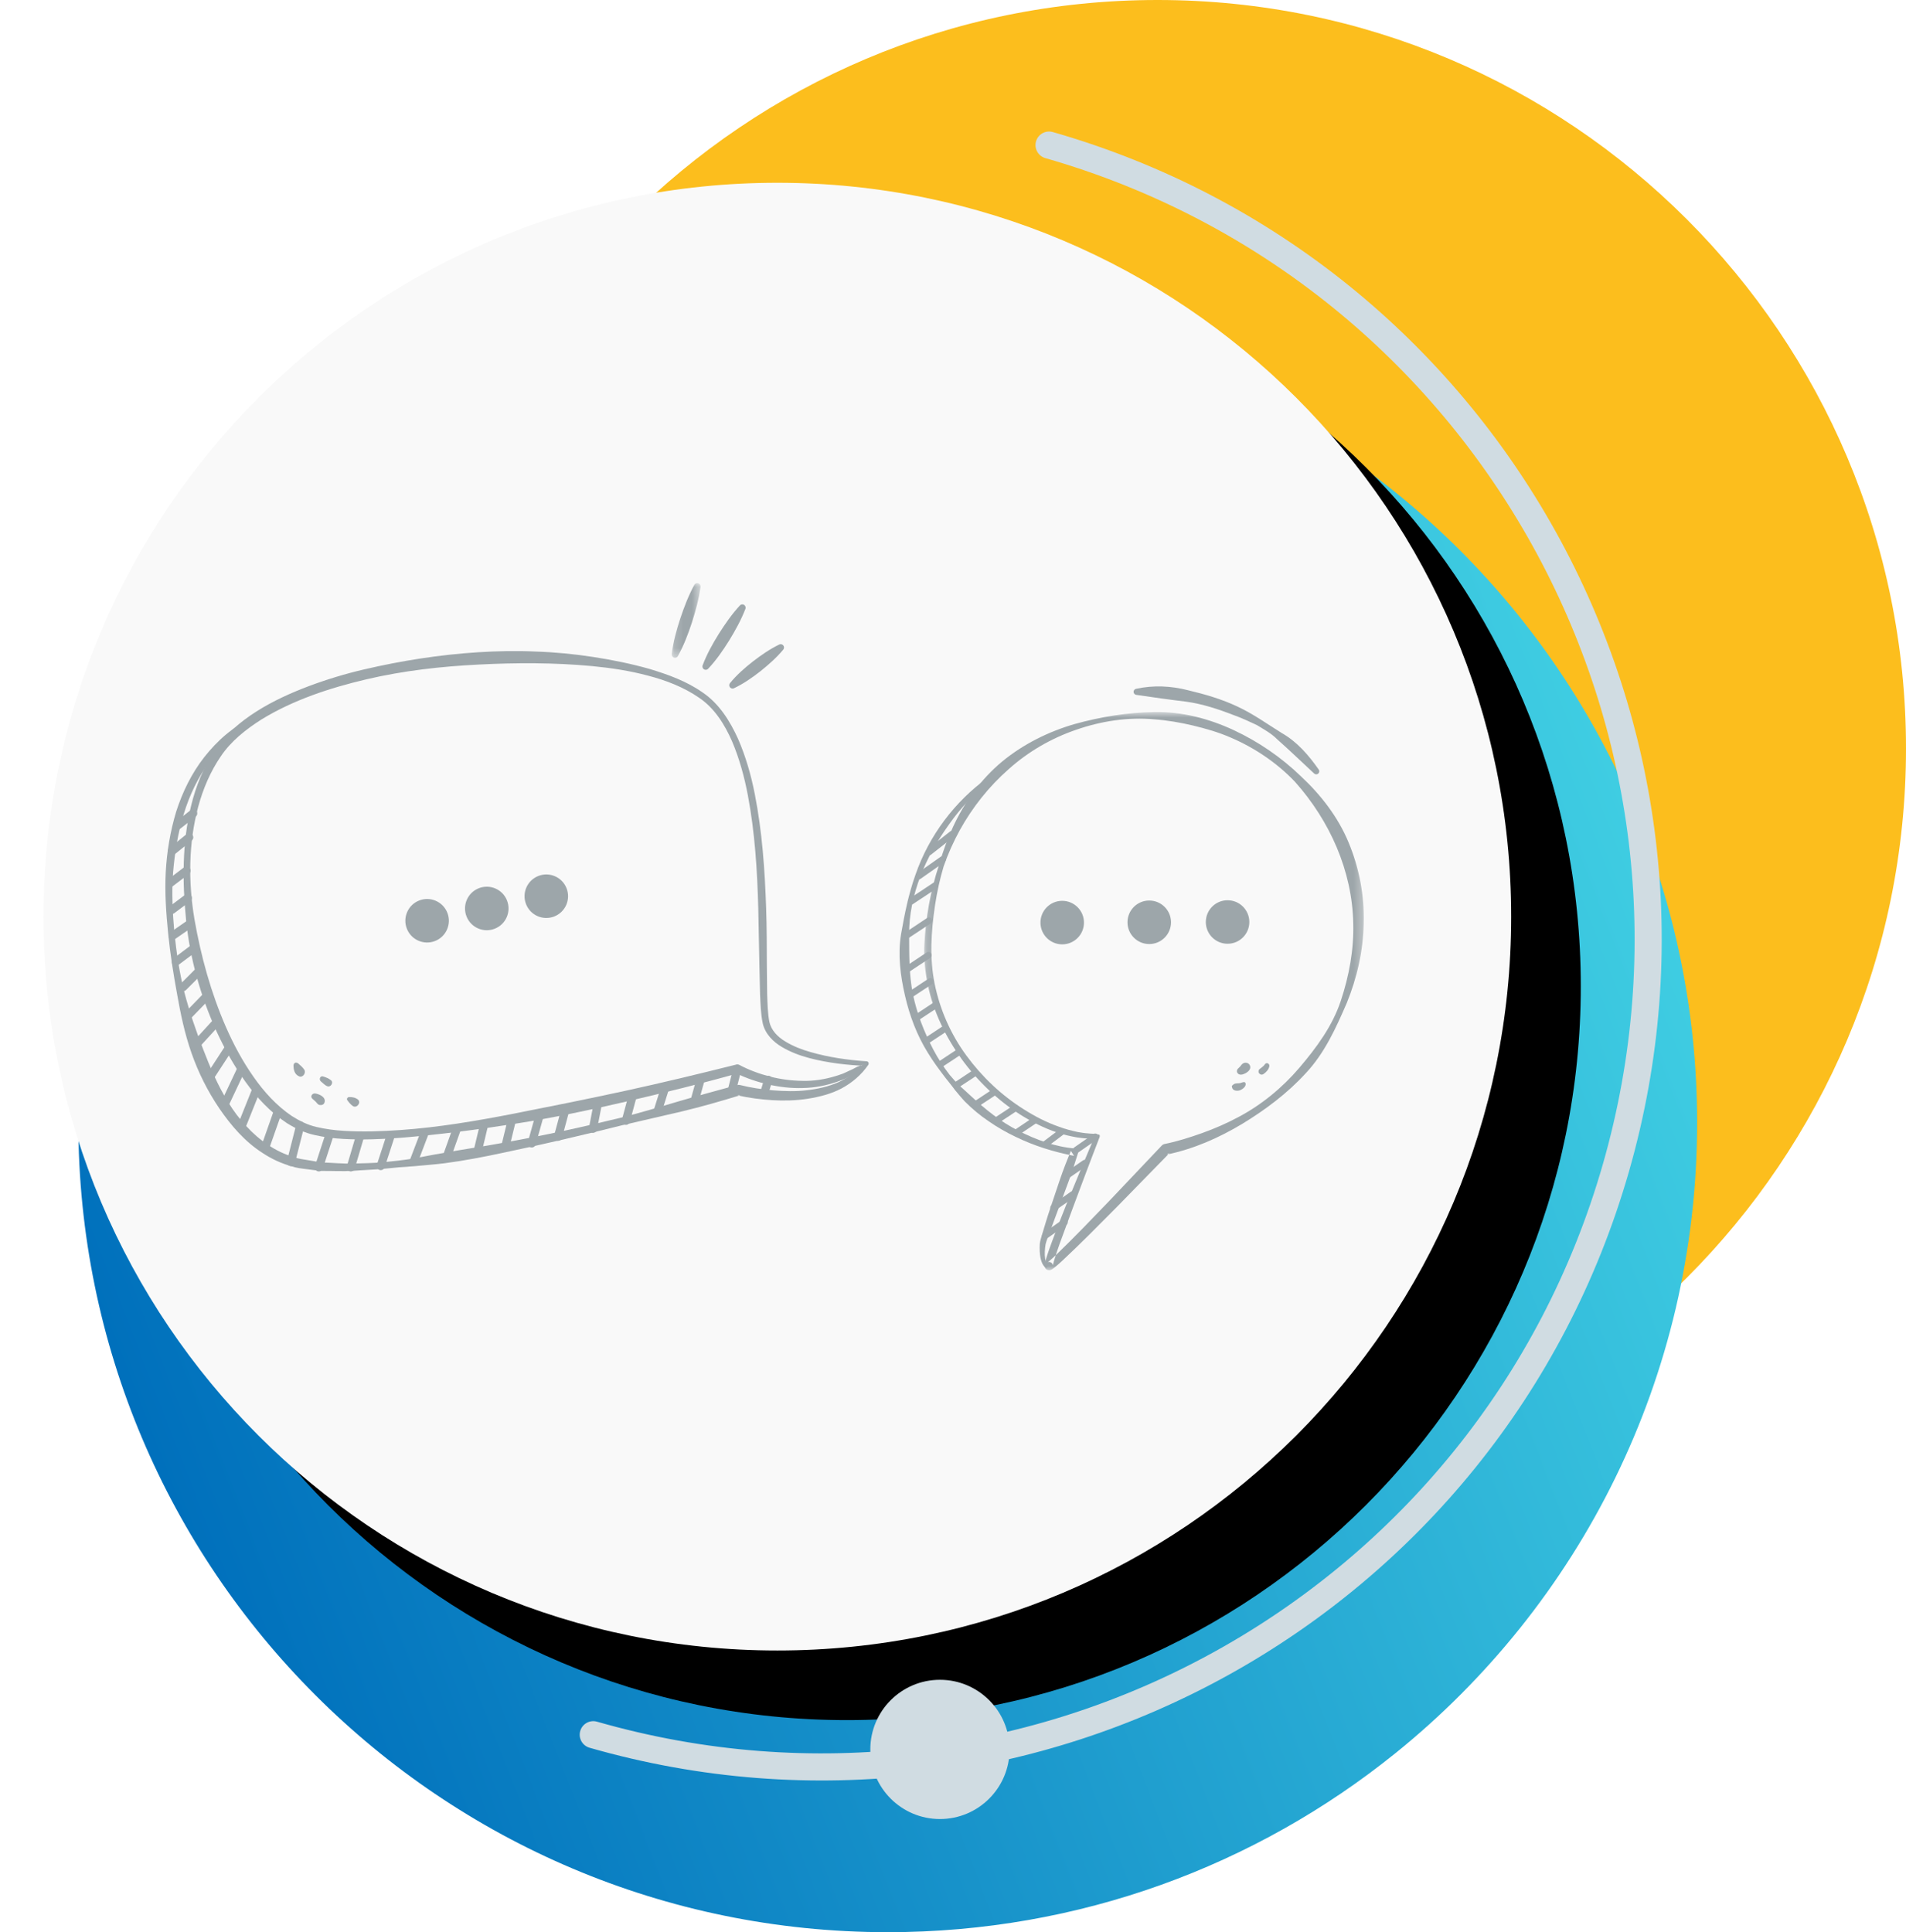 <svg xmlns="http://www.w3.org/2000/svg" xmlns:xlink="http://www.w3.org/1999/xlink" width="219" height="222" viewBox="0 0 219 222">
    <defs>
        <path id="prefix__c" d="M168.634 105.317c0 46.567-37.75 84.317-84.317 84.317C37.75 189.634 0 151.884 0 105.317 0 58.75 37.75 21 84.317 21c46.567 0 84.317 37.75 84.317 84.317"/>
        <path id="prefix__d" d="M0.176 0.055L3.492 0.055 3.492 8.631 0.176 8.631z"/>
        <path id="prefix__f" d="M0.19 0.865L50.699 0.865 50.699 65 0.19 65z"/>
        <linearGradient id="prefix__a" x1="3.409%" x2="96.591%" y1="68.184%" y2="31.817%">
            <stop offset="0%" stop-color="#0070BC"/>
            <stop offset="100%" stop-color="#3FCDE2"/>
        </linearGradient>
        <filter id="prefix__b" width="127.9%" height="127.9%" x="-9.2%" y="-9.2%" filterUnits="objectBoundingBox">
            <feOffset dx="8" dy="8" in="SourceAlpha" result="shadowOffsetOuter1"/>
            <feGaussianBlur in="shadowOffsetOuter1" result="shadowBlurOuter1" stdDeviation="6.5"/>
            <feColorMatrix in="shadowBlurOuter1" values="0 0 0 0 0 0 0 0 0 0 0 0 0 0 0 0 0 0 0.25 0"/>
        </filter>
    </defs>
    <g fill="none" fill-rule="evenodd" transform="translate(5)">
        <path fill="#FCBE1D" d="M214 86c0 47.497-38.503 86-86 86s-86-38.503-86-86c0-47.496 38.503-86 86-86s86 38.504 86 86"/>
        <path fill="url(#prefix__a)" d="M155.278 201.48C139.333 214.316 119.064 222 97 222c-51.363 0-93-41.637-93-93 0-51.362 41.637-93 93-93 51.362 0 93 41.638 93 93 0 29.299-13.548 55.433-34.722 72.48z" style="mix-blend-mode:difference"/>
        <use fill="#000" filter="url(#prefix__b)" xlink:href="#prefix__c"/>
        <use fill="#F9F9F9" xlink:href="#prefix__c"/>
        <path stroke="#D0DCE2" stroke-linecap="round" stroke-linejoin="round" stroke-width="3.115" d="M63.166 199.31c50.434 14.461 103.043-14.7 117.505-65.135 14.462-50.435-14.7-103.044-65.134-117.506"/>
        <path fill="#D0DCE2" d="M111 201c0 4.418-3.582 8-8 8s-8-3.582-8-8 3.582-8 8-8 8 3.582 8 8"/>
        <g>
            <path fill="#9DA6AA" d="M80.802 56.119c-.25.222-.514.505-.839.766-.328.267-.657.466-.941.596l-.895.453c-.305.132-.624.236-.936.355-1.263.439-2.597.697-3.938.719-1.34.044-2.68-.111-3.984-.407-1.308-.308-2.56-.724-3.799-1.345l.383.046c-4.23 1.193-8.488 2.234-12.763 3.233-4.277.989-8.573 1.91-12.916 2.58-4.341.68-8.7 1.246-13.09 1.609-2.197.166-4.405.258-6.628.132-1.11-.058-2.226-.198-3.334-.453-1.12-.245-2.185-.755-3.15-1.355-1.91-1.26-3.466-2.934-4.764-4.747-1.304-1.817-2.393-3.77-3.322-5.787-1.84-4.043-3.06-8.371-3.504-12.782-.435-4.396-.47-8.88.59-13.218.535-2.16 1.368-4.272 2.602-6.165 1.247-1.923 3.02-3.418 4.905-4.613 1.895-1.201 3.934-2.12 6.009-2.904 2.078-.775 4.2-1.421 6.355-1.92 4.302-1.003 8.68-1.69 13.09-1.971 2.205-.136 4.416-.184 6.626-.08 2.209.072 4.413.285 6.599.622 2.185.336 4.356.775 6.489 1.38 2.116.64 4.238 1.4 6.093 2.706 1.91 1.293 3.14 3.297 4.056 5.307.891 2.045 1.504 4.19 1.928 6.357.855 4.339 1.157 8.746 1.305 13.134.082 2.195.068 4.39.082 6.579l.036 3.277c.04 1.08.054 2.195.255 3.195.213.954.936 1.706 1.828 2.245.888.54 1.891.937 2.927 1.224 1.035.295 2.094.524 3.166.695.537.082 1.075.155 1.615.216l.81.078.405.032.203.013.132.01c.124.004.27.114.314.188m-.507.157c-.023.072.053.179.11.18.025.006-.053 0-.075 0l-.207-.008-.415-.021-.826-.058c-.55-.046-1.1-.106-1.648-.175-1.096-.147-2.188-.347-3.265-.632-1.078-.285-2.14-.683-3.127-1.267-.974-.567-1.915-1.484-2.2-2.702-.24-1.15-.255-2.24-.311-3.344l-.076-3.294-.13-6.562c-.115-4.363-.385-8.733-1.194-13.003-.403-2.132-.977-4.233-1.817-6.213-.857-1.956-2.034-3.837-3.794-5.012-1.745-1.207-3.795-2.001-5.885-2.542-2.093-.56-4.247-.884-6.407-1.092-4.323-.402-8.68-.398-13.014-.176-4.336.213-8.677.703-12.905 1.694-4.213.99-8.389 2.364-12.053 4.604-1.8 1.144-3.503 2.486-4.681 4.237-1.202 1.753-2.05 3.752-2.61 5.829-1.109 4.17-1.14 8.617-.425 12.884.745 4.266 1.897 8.466 3.63 12.423.868 1.976 1.891 3.885 3.122 5.644 1.22 1.76 2.681 3.365 4.421 4.546.885.56 1.812 1.03 2.838 1.266 1.024.24 2.088.384 3.165.447 2.152.134 4.33.057 6.502-.094 4.348-.303 8.666-1.04 12.953-1.868 4.289-.845 8.575-1.702 12.849-2.631 4.272-.932 8.529-1.957 12.765-3.02.135-.033.27-.013.384.047 1.076.573 2.3 1.023 3.519 1.336 1.228.316 2.492.473 3.755.487 1.264.029 2.529-.17 3.737-.54.298-.101.605-.187.9-.301l.864-.4c.317-.128.534-.283.748-.376.222-.093.505-.161.803-.293" transform="translate(14 66)"/>
            <g transform="translate(14 66) translate(58 .945)">
                <mask id="prefix__e" fill="#fff">
                    <use xlink:href="#prefix__d"/>
                </mask>
                <path fill="#9DA6AA" d="M.179 8.203c.176-1.408.55-2.753.982-4.078.446-1.321.939-2.627 1.617-3.872.1-.184.33-.253.516-.152.14.077.215.234.195.385-.19 1.405-.562 2.748-.983 4.078-.434 1.324-.926 2.63-1.617 3.87-.102.184-.334.25-.517.15-.14-.079-.212-.232-.193-.381" mask="url(#prefix__e)"/>
            </g>
            <path fill="#9DA6AA" d="M61.733 10.443c.484-1.29 1.145-2.47 1.857-3.616.724-1.14 1.491-2.253 2.423-3.263.143-.155.384-.165.538-.022.118.109.151.275.097.417-.495 1.282-1.154 2.463-1.857 3.616-.714 1.145-1.48 2.259-2.423 3.263-.145.153-.386.16-.539.017-.116-.11-.148-.272-.096-.412M64.877 12.486c.776-.951 1.681-1.74 2.623-2.48.95-.728 1.932-1.416 3.034-1.953.19-.092.418-.013.511.176.068.14.043.3-.05.412-.784.942-1.688 1.73-2.622 2.48-.944.738-1.925 1.427-3.035 1.954-.19.09-.419.009-.51-.183-.066-.137-.04-.295.05-.406M10.17 17.001c-2.003 1-3.695 2.65-5.046 4.451-1.353 1.823-2.354 3.903-3.013 6.083-.673 2.18-1.034 4.446-1.225 6.732-.17 2.28-.057 4.598.15 6.894.243 2.295.577 4.587 1.141 6.824.586 2.233 1.324 4.416 2.155 6.541.816 2.13 1.713 4.23 2.911 6.152.59.964 1.265 1.875 2.036 2.688.753.832 1.6 1.571 2.53 2.178.915.628 1.927 1.105 2.987 1.417.52.188 1.084.25 1.64.345.556.083 1.106.21 1.672.26 1.144.036 2.285.154 3.437.124 1.151-.04 2.305-.043 3.456-.152 1.151-.107 2.3-.239 3.443-.414 1.14-.209 2.273-.45 3.414-.632 2.273-.433 4.567-.739 6.845-1.17 4.561-.813 9.097-1.79 13.603-2.894 2.25-.568 4.474-1.23 6.697-1.894 2.221-.66 4.47-1.246 6.696-1.865h.006c.108-.03.22-.03.321-.005 1.216.308 2.52.503 3.796.611 1.284.1 2.578.144 3.85-.006 1.267-.145 2.524-.418 3.681-.934 1.15-.527 2.164-1.307 2.98-2.292l.01-.012c.092-.112.26-.128.372-.035.106.088.125.242.05.355-.778 1.13-1.848 2.05-3.063 2.701-1.22.651-2.568.974-3.907 1.193-1.345.207-2.706.243-4.053.162-1.353-.088-2.673-.252-4.024-.562l.327-.005c-2.23.687-4.464 1.325-6.729 1.868l-6.799 1.572c-4.512 1.132-9.042 2.193-13.6 3.145-2.277.49-4.568.932-6.88 1.235-1.159.142-2.326.223-3.486.337-1.166.073-2.328.166-3.487.295-1.162.107-2.333.14-3.499.234-1.169.075-2.35.004-3.528.012-.59-.028-1.184-.137-1.777-.202-.594-.073-1.189-.137-1.77-.335-1.17-.33-2.29-.844-3.299-1.515-2.056-1.305-3.65-3.172-4.99-5.13-1.339-1.974-2.409-4.114-3.19-6.343-.787-2.23-1.27-4.54-1.673-6.846C.916 45.865.55 43.558.32 41.233c-.232-2.324-.4-4.66-.277-7.018.126-2.349.517-4.689 1.198-6.955.722-2.25 1.777-4.42 3.246-6.29 1.474-1.86 3.263-3.493 5.49-4.462.132-.058.288.003.346.138.057.128.001.28-.123.341l-.029.014z" transform="translate(14 66)"/>
            <path stroke="#9DA6AA" stroke-linecap="round" stroke-linejoin="round" stroke-width=".945" d="M2.734 30.209L.747 31.814M2.428 34.03l-1.91 1.453M2.81 40.145L.825 41.521M3.346 42.897l-2.14 1.605M3.957 45.497l-1.91 1.91M.747 38.54l1.834-1.376M1.435 28.832l1.758-1.376M4.798 48.4l-2.37 2.446M5.945 51.382l-2.446 2.675M7.321 54.363L5.18 57.65M8.773 56.732l-1.911 4.052M10.454 59.178l-1.682 4.205M12.9 61.778l-1.451 4.128M15.5 63.306l-1.07 4.204M18.863 64.376l-1.223 3.745M22.302 64.758L22.302 64.758 21.308 68.121M25.895 64.453L24.75 67.97M29.794 64.147l-1.223 3.21M33.463 63.764l-1.146 3.211M36.596 63.306l-.764 3.21M39.807 62.695l-.765 3.134M43.017 62.084l-.917 3.285M45.922 61.624l-.802 2.982M49.705 60.708l-.573 2.98M53.718 59.79l-.802 2.98M57.426 58.949l-.841 2.676M61.515 57.956l-.765 2.752M65.72 56.81l-.689 2.712M69.274 58.07l-.497 1.644" transform="translate(14 66)"/>
            <path fill="#9DA6AA" d="M15.962 56.905c-.17-.27-.459-.512-.698-.72-.065-.056-.157-.1-.247-.092-.08-.011-.155.026-.2.09-.06.059-.095.147-.094.227.004.514.121 1.04.65 1.26.432.18.817-.407.59-.765M19.033 58.118c-.252-.21-.587-.34-.898-.438-.377-.12-.52.383-.248.588.249.19.438.438.743.542.382.13.722-.427.403-.692M17.226 59.635c-.327-.056-.624.328-.345.593.126.12.261.227.387.346.158.151.23.35.477.387.24.037.482-.057.55-.312.162-.61-.59-.932-1.069-1.014M22.12 60.328c-.29-.227-.65-.291-1.013-.281-.166.005-.313.203-.204.356.176.247.386.503.638.676.446.304 1.009-.418.58-.751M46.101 36.066c.5 1.286-.137 2.735-1.424 3.235s-2.736-.136-3.236-1.423c-.5-1.288.137-2.736 1.424-3.237 1.287-.5 2.736.138 3.236 1.425M39.26 37.474c.5 1.286-.136 2.735-1.423 3.235-1.287.501-2.736-.136-3.236-1.423-.5-1.288.138-2.736 1.424-3.237 1.287-.5 2.736.138 3.236 1.425M32.405 38.885c.5 1.287-.137 2.735-1.424 3.236-1.287.5-2.736-.137-3.236-1.424-.501-1.287.137-2.736 1.424-3.236s2.736.137 3.236 1.424M105.549 39.993c.004 1.38-1.11 2.504-2.492 2.509-1.38.004-2.504-1.112-2.508-2.491-.006-1.381 1.11-2.504 2.49-2.51 1.382-.004 2.504 1.11 2.51 2.492M115.549 39.958c.004 1.38-1.11 2.504-2.492 2.509-1.38.005-2.504-1.111-2.508-2.492-.006-1.38 1.11-2.504 2.49-2.508 1.382-.005 2.504 1.11 2.51 2.49M124.549 39.926c.004 1.38-1.11 2.504-2.492 2.508-1.38.005-2.504-1.11-2.508-2.49-.006-1.38 1.11-2.505 2.49-2.509 1.382-.005 2.504 1.11 2.51 2.491" transform="translate(14 66)"/>
            <g transform="translate(14 66) translate(87 14.945)">
                <mask id="prefix__g" fill="#fff">
                    <use xlink:href="#prefix__f"/>
                </mask>
                <path fill="#9DA6AA" d="M19.87 49.748c-.163.05-.29.104-.415.122-.096.024-.354-.008-.534-.012-.397-.008-.785-.076-1.178-.12-.775-.138-1.544-.315-2.288-.567-1.491-.498-2.892-1.22-4.217-2.046-2.638-1.679-4.927-3.877-6.755-6.402C2.666 38.194 1.255 35.33.617 32.25.3 30.714.129 29.14.21 27.57c.076-1.562.26-3.1.536-4.632.28-1.527.66-3.037 1.15-4.509.425-1.493.953-2.965 1.614-4.383C4.819 11.21 6.708 8.58 9.14 6.56c2.439-2.015 5.315-3.433 8.302-4.306C20.446 1.42 23.518.915 26.655.867c3.145-.057 6.272.758 9.106 2.08 2.837 1.327 5.45 3.113 7.703 5.291 2.29 2.128 4.283 4.688 5.497 7.634 1.219 2.932 1.819 6.118 1.73 9.273-.06 3.161-.774 6.266-1.947 9.152-1.23 2.843-2.54 5.754-4.705 8.06-2.118 2.318-4.64 4.204-7.303 5.823-2.681 1.61-5.552 2.882-8.69 3.532l.342-.184-6.115 6.257c-2.056 2.071-4.096 4.146-6.245 6.151-.274.25-.543.496-.848.741-.078.061-.16.124-.261.191l-.101.06c-.008.005-.06.027-.096.04l-.06.017s-.073.022-.177.012c-.426-.048-.465-.486-.455-.472-.01-.104 0-.113 0-.164.037-.27.092-.426.145-.619.219-.723.47-1.405.722-2.095.51-1.37 1.037-2.73 1.58-4.086l1.667-4.043.845-2.018.425-1.007.213-.504.106-.252.054-.125.026-.063.014-.03.007-.017c.019-.076-.063.152.037.246m.447-.317c.095.104.009.343.025.277l-.007.017-.012.031-.024.063-.05.128-.098.255-.196.51-.391 1.02-.776 2.041-1.53 4.091-1.504 4.093c-.238.683-.48 1.372-.673 2.047-.044.158-.093.352-.103.444 0-.006 0 .03-.002-.028.014.052-.02-.313-.39-.372-.217.006-.12.01-.171.014-.015.004-.045.021-.034.014l.017-.01.177-.136c.26-.215.525-.464.785-.709 2.083-2.003 4.1-4.115 6.117-6.209l6.01-6.338c.092-.096.207-.156.327-.18l.017-.004c1.428-.285 2.896-.752 4.31-1.256 1.42-.512 2.817-1.114 4.152-1.833 2.684-1.42 5.063-3.388 7.02-5.684 1.943-2.284 3.786-4.774 4.747-7.677.954-2.88 1.51-5.893 1.43-8.895-.126-6.025-2.678-11.75-6.685-16.25-2.08-2.195-4.644-3.919-7.42-5.106-1.386-.604-2.841-1.02-4.302-1.372-1.464-.347-2.951-.603-4.46-.715-3.014-.278-6.11.203-8.974 1.2-2.874.982-5.53 2.531-7.76 4.532-2.246 1.98-4.143 4.351-5.608 7.002-.73 1.326-1.352 2.72-1.856 4.16-.436 1.46-.763 2.952-.992 4.458-.446 3.017-.647 6.077-.042 9.035.597 2.954 1.845 5.79 3.64 8.235 1.79 2.445 4.033 4.573 6.597 6.185 1.277.81 2.629 1.511 4.053 2.004.706.264 1.434.456 2.168.611.37.054.74.131 1.113.15.203.016.328.036.617.043.26.015.518.067.738.114" mask="url(#prefix__g)"/>
            </g>
            <path fill="#9DA6AA" d="M94.739 23.694c-1.756 1.448-3.366 3.13-4.679 5.005-1.331 1.858-2.496 3.85-3.312 5.996-.813 2.138-1.313 4.425-1.287 6.719.009 2.275-.021 4.549.428 6.788.453 2.23 1.293 4.365 2.348 6.389.533 1.012 1.159 1.976 1.86 2.883.363.445.756.865 1.158 1.272.427.385.857.76 1.27 1.154 1.676 1.545 3.444 2.988 5.493 4.022 2.017 1.029 4.239 1.853 6.472 2.03.232.018.405.22.387.453-.003.03-.008.06-.017.087l-.009.03c-.333 1.099-.689 2.188-1.087 3.262l-1.195 3.22-1.194 3.214c-.093.269-.197.539-.24.752-.041.274-.077.548-.085.82-.029.517.034 1.155.266 1.464l.047.062c.067.09.049.217-.04.283-.081.06-.191.053-.262-.014-.31-.296-.373-.581-.467-.886-.077-.301-.111-.604-.127-.903-.019-.301-.009-.6.006-.896.039-.353.142-.624.215-.902.33-1.107.659-2.205 1.029-3.292l1.096-3.261c.373-1.085.789-2.153 1.234-3.212l.36.57c-2.368-.46-4.602-1.155-6.733-2.195-1.065-.508-2.094-1.098-3.066-1.776-.988-.657-1.899-1.424-2.733-2.258-.406-.431-.778-.892-1.157-1.342-.344-.481-.723-.93-1.085-1.392-.713-.933-1.415-1.877-2.027-2.886-1.249-2.005-2.096-4.252-2.621-6.558-.534-2.298-.838-4.708-.454-7.057.407-2.332.868-4.631 1.662-6.85 1.542-4.446 4.486-8.393 8.309-11.14.093-.066.223-.045.291.049.064.09.047.213-.036.28l-.018.016z" transform="translate(14 66)"/>
            <path stroke="#9DA6AA" stroke-linecap="round" stroke-linejoin="round" stroke-width=".744" d="M90.403 29.822L87.75 31.9M89.32 32.727l-2.754 1.939M88.438 35.744l-2.748 1.822M87.744 39.776l-2.747 1.822M87.681 43.745l-2.747 1.822M87.904 46.75l-2.138 1.413M88.534 49.46l-2.138 1.411M89.606 52.168l-2.138 1.412M91.18 54.877l-2.138 1.412M93.007 57.271l-2.139 1.413M95.15 59.54l-2.139 1.412M97.669 61.303l-2.138 1.412M99.792 62.785l-1.911 1.284M102.96 64.064l-1.82 1.37M106.84 64.61l-2.21 1.539M105.642 67.634l-2.209 1.54M104.257 71.225l-2.21 1.54M103.311 74.438l-2.21 1.539" transform="translate(14 66)"/>
            <path fill="#9DA6AA" d="M111.526 13.144c2-.44 4.038-.339 5.98.162 1.943.461 3.87 1.021 5.676 1.873 1.817.845 3.427 2.012 5.115 3.058 1.75.999 3.09 2.559 4.223 4.18.111.159.072.377-.086.488-.137.095-.319.079-.437-.03l-.02-.018c-1.429-1.318-2.774-2.631-4.217-3.904-.679-.696-1.54-1.148-2.357-1.65-.876-.403-1.739-.819-2.645-1.137-1.778-.69-3.607-1.294-5.503-1.554-1.894-.226-3.773-.491-5.676-.772l-.029-.004c-.192-.028-.326-.207-.297-.399.022-.148.134-.262.273-.293M124.583 56.354c-.146-.249-.491-.325-.736-.182-.197.116-.236.23-.351.362-.07.08-.151.152-.227.226-.04.027-.07.062-.091.104-.05.112-.055.128-.015.045-.05.113-.065.221 0 .335.194.341.607.237.892.095.359-.179.787-.543.528-.985M126.329 56.291c-.144.232-.415.382-.618.555-.097.083-.126.237-.094.355.027.102.083.16.168.218.104.07.267.068.369 0 .31-.197.625-.535.695-.908.057-.312-.343-.505-.52-.22M124.11 58.45c-.024-.071-.085-.122-.163-.123-.21-.002-.397.14-.614.14-.248-.001-.536.01-.687.209-.003 0-.005.002-.008.003-.12.05-.118.203-.056.297.079.39.66.403.961.263.267-.123.682-.44.567-.788" transform="translate(14 66)"/>
        </g>
    </g>
</svg>
